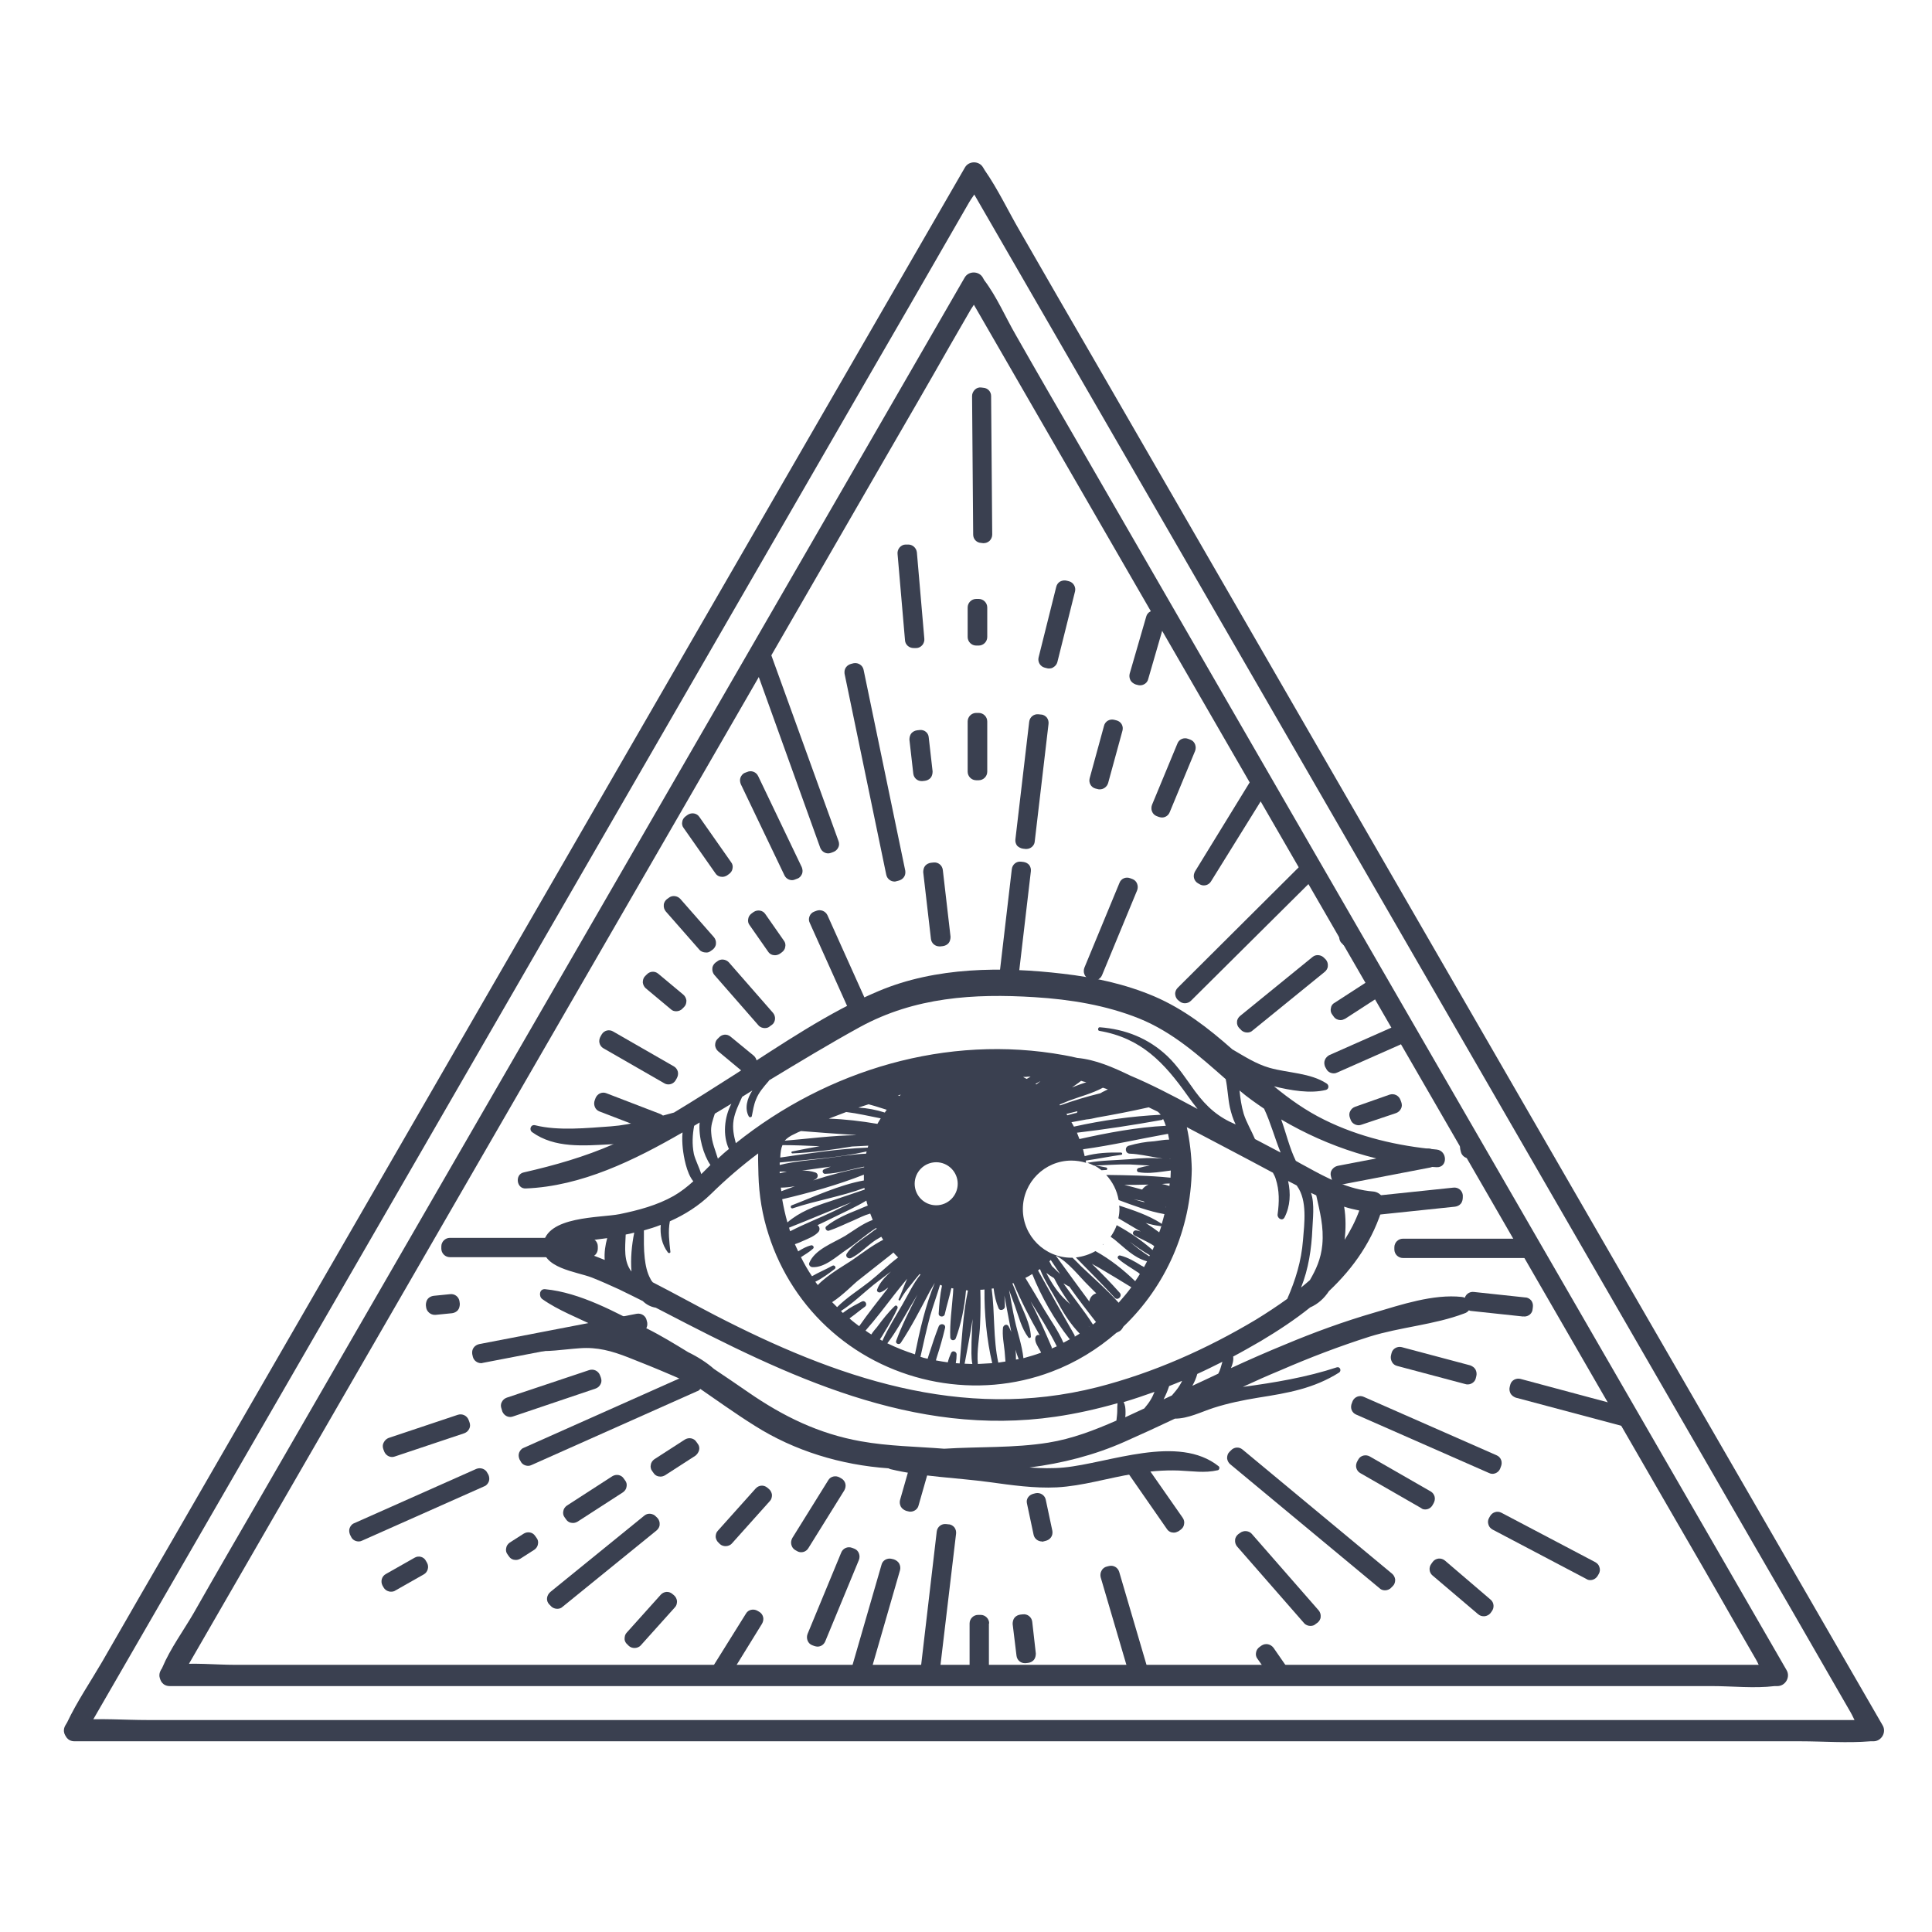 <?xml version="1.0" encoding="utf-8"?>
<!-- Generator: Adobe Illustrator 22.1.0, SVG Export Plug-In . SVG Version: 6.00 Build 0)  -->
<svg version="1.1" id="Layer_1" xmlns="http://www.w3.org/2000/svg" xmlns:xlink="http://www.w3.org/1999/xlink" x="0px" y="0px"
	 viewBox="0 0 700 700" style="enable-background:new 0 0 700 700;" xml:space="preserve">
<style type="text/css">
	.st0{fill:#3A4050;}
</style>
<g>
	<g>
		<path class="st0" d="M30.3,629c10.8-18.7,21.6-37.4,32.4-56.1c25.9-44.9,51.9-89.8,77.8-134.7c31.4-54.3,62.7-108.7,94.1-163
			c27.1-47,54.3-94,81.4-141c9-15.5,18-31.1,26.9-46.6c2.8-4.8,5.5-9.6,8.3-14.4c1.3-2.2,3.8-5.1,4.4-7.6c0.1-0.3,0.4-0.7,0.6-1
			c-2.2,0-4.4,0-6.6,0c10.8,18.7,21.6,37.4,32.4,56.1c25.9,44.9,51.9,89.8,77.8,134.7c31.4,54.3,62.7,108.7,94.1,163
			c27.1,47,54.3,94,81.4,141c9,15.5,18,31.1,26.9,46.6c2.8,4.8,5.5,9.6,8.3,14.4c1.3,2.2,2.5,5.8,4.4,7.6c0.2,0.2,0.4,0.7,0.6,1
			c1.1-1.9,2.2-3.8,3.3-5.8c-21.6,0-43.2,0-64.8,0c-51.9,0-103.7,0-155.6,0c-62.7,0-125.5,0-188.2,0c-54.3,0-108.5,0-162.8,0
			c-18,0-35.9,0-53.9,0c-8.3,0-17-0.7-25.4,0c-0.4,0-0.8,0-1.1,0c-4.9,0-4.9,7.7,0,7.7c21.6,0,43.2,0,64.8,0c51.9,0,103.7,0,155.6,0
			c62.7,0,125.5,0,188.2,0c54.3,0,108.5,0,162.8,0c18,0,35.9,0,53.9,0c8.3,0,17,0.7,25.4,0c0.4,0,0.8,0,1.1,0c2.9,0,4.8-3.3,3.3-5.8
			c-10.8-18.7-21.6-37.4-32.4-56.1c-25.9-44.9-51.9-89.8-77.8-134.7c-31.4-54.3-62.7-108.7-94.1-163c-27.1-47-54.3-94-81.4-141
			c-9-15.5-18-31.1-26.9-46.6c-4.2-7.2-7.9-15.1-12.7-22c-0.2-0.3-0.4-0.7-0.6-1c-1.4-2.5-5.2-2.5-6.6,0
			c-10.8,18.7-21.6,37.4-32.4,56.1c-25.9,44.9-51.9,89.8-77.8,134.7c-31.4,54.3-62.7,108.7-94.1,163c-27.1,47-54.3,94-81.4,141
			c-9,15.5-18,31.1-26.9,46.6c-4.2,7.2-9.1,14.4-12.7,22c-0.2,0.3-0.4,0.7-0.6,1C21.2,629.4,27.9,633.3,30.3,629z"/>
		<path class="st0" d="M64.9,609c9.6-16.6,19.2-33.3,28.8-49.9c23.2-40.2,46.4-80.4,69.7-120.7c28-48.5,56-96.9,84-145.4
			c24.3-42.1,48.6-84.2,72.9-126.3c8-13.8,16-27.6,23.9-41.5c2.5-4.3,5-8.7,7.5-13c1.1-1.9,3.4-4.6,3.9-6.7c0.1-0.3,0.4-0.6,0.5-0.9
			c-2.2,0-4.4,0-6.6,0c9.6,16.6,19.2,33.3,28.8,49.9c23.2,40.2,46.4,80.4,69.7,120.7c28,48.5,56,96.9,84,145.4
			c24.3,42.1,48.6,84.2,72.9,126.3c8,13.8,16,27.6,23.9,41.5c2.5,4.3,5,8.7,7.5,13c1.1,1.9,2.2,5.2,3.9,6.7c0.2,0.2,0.4,0.6,0.5,0.9
			c1.1-1.9,2.2-3.8,3.3-5.8c-19.2,0-38.4,0-57.7,0c-46.4,0-92.9,0-139.3,0c-56,0-111.9,0-167.9,0c-48.6,0-97.3,0-145.9,0
			c-16,0-31.9,0-47.9,0c-7.4,0-15.5-0.9-22.8,0c-0.3,0-0.7,0-1,0c-4.9,0-4.9,7.7,0,7.7c19.2,0,38.4,0,57.7,0c46.4,0,92.9,0,139.3,0
			c56,0,111.9,0,167.9,0c48.6,0,97.3,0,145.9,0c16,0,31.9,0,47.9,0c7.4,0,15.5,0.9,22.8,0c0.3,0,0.7,0,1,0c2.9,0,4.8-3.3,3.3-5.8
			c-9.6-16.6-19.2-33.3-28.8-49.9c-23.2-40.2-46.4-80.4-69.7-120.7c-28-48.5-56-96.9-84-145.4c-24.3-42.1-48.6-84.2-72.9-126.3
			c-8-13.8-16-27.6-23.9-41.5c-3.7-6.4-6.9-13.9-11.4-19.8c-0.2-0.3-0.3-0.6-0.5-0.9c-1.4-2.5-5.2-2.5-6.6,0
			c-9.6,16.6-19.2,33.3-28.8,49.9c-23.2,40.2-46.4,80.4-69.7,120.7c-28,48.5-56,96.9-84,145.4c-24.3,42.1-48.6,84.2-72.9,126.3
			c-8,13.8-16,27.6-23.9,41.5c-3.7,6.4-8.5,12.9-11.4,19.8c-0.1,0.3-0.3,0.6-0.5,0.9C55.8,609.4,62.5,613.3,64.9,609z"/>
		<g>
			<path class="st0" d="M218,374.8l-0.4,0.7c-0.4,0.7-0.6,1.6-0.4,2.4c0.2,0.8,0.7,1.5,1.4,1.9l22.1,12.7c0.5,0.3,1,0.4,1.5,0.4
				c1,0,2-0.5,2.6-1.5l0.4-0.7c0.4-0.7,0.6-1.6,0.4-2.4c-0.2-0.8-0.7-1.5-1.4-1.9l-22.1-12.7C220.7,372.9,218.9,373.3,218,374.8z"/>
			<path class="st0" d="M139,522.7c-0.4,0.7-0.4,1.6-0.1,2.4l0.3,0.8c0.5,1.2,1.6,2,2.9,2c0.3,0,0.7-0.1,1-0.2l25.1-8.4
				c0.8-0.3,1.4-0.8,1.8-1.6c0.4-0.7,0.4-1.6,0.1-2.4l-0.3-0.8c-0.6-1.6-2.3-2.4-3.9-1.9l-25.1,8.4C140,521.3,139.4,521.9,139,522.7
				z"/>
			<path class="st0" d="M216.6,452.4v-0.8c0-1.7-1.4-3.1-3.1-3.1H163c-1.7,0-3.1,1.4-3.1,3.1v0.8c0,1.7,1.4,3.1,3.1,3.1h50.6
				C215.3,455.5,216.6,454.1,216.6,452.4z"/>
			<path class="st0" d="M157.5,476.4c0.1,0,0.2,0,0.3,0l6-0.6c0.8-0.1,1.6-0.5,2.1-1.1c0.5-0.6,0.7-1.5,0.7-2.3l-0.1-0.8
				c-0.2-1.7-1.7-2.9-3.4-2.7l-6,0.6c-0.8,0.1-1.6,0.5-2.1,1.1c-0.5,0.6-0.7,1.5-0.7,2.3l0.1,0.8C154.6,475.2,156,476.4,157.5,476.4
				z"/>
			<path class="st0" d="M215.8,397.8l-0.3,0.8c-0.3,0.8-0.3,1.6,0,2.4c0.3,0.8,0.9,1.4,1.7,1.7l19.5,7.5c0.4,0.1,0.7,0.2,1.1,0.2
				c1.2,0,2.3-0.7,2.8-1.9l0.3-0.8c0.3-0.8,0.3-1.6,0-2.4c-0.3-0.8-0.9-1.4-1.7-1.7l-19.5-7.5C218.2,395.5,216.5,396.2,215.8,397.8z
				"/>
			<path class="st0" d="M182,511.4c0.5,1.2,1.6,2,2.9,2c0.3,0,0.7-0.1,1-0.2l29.9-10.1c0.8-0.3,1.4-0.8,1.8-1.6
				c0.4-0.7,0.4-1.6,0.1-2.4l-0.3-0.8c-0.6-1.6-2.3-2.4-3.9-1.9l-29.9,10c-0.8,0.3-1.4,0.8-1.8,1.6c-0.4,0.7-0.4,1.6-0.1,2.4
				L182,511.4z"/>
			<path class="st0" d="M245,366.4c0.8,0,1.7-0.3,2.3-1l0.6-0.6c0.6-0.6,0.8-1.4,0.8-2.3c-0.1-0.8-0.5-1.6-1.1-2.1l-9.1-7.6
				c-1.3-1.1-3.1-0.9-4.2,0.3l-0.6,0.6c-0.6,0.6-0.8,1.4-0.8,2.3c0.1,0.8,0.5,1.6,1.1,2.1l9.1,7.6
				C243.6,366.2,244.3,366.4,245,366.4z"/>
			<path class="st0" d="M357.7,220.1c0-1.7-1.4-3.1-3.1-3.1h-0.9c-1.7,0-3.1,1.4-3.1,3.1v10.7c0,1.7,1.4,3.1,3.1,3.1h0.9
				c1.7,0,3.1-1.4,3.1-3.1V220.1z"/>
			<path class="st0" d="M253.3,525.4c0.2-0.8,0-1.7-0.5-2.3l-0.5-0.7c-0.9-1.4-2.8-1.7-4.2-0.8l-11,7.1c-0.7,0.5-1.2,1.2-1.3,2
				c-0.2,0.8,0,1.7,0.5,2.3l0.5,0.7c0.6,0.9,1.5,1.3,2.5,1.3c0.6,0,1.2-0.2,1.7-0.5l11-7.1C252.6,526.9,253.1,526.2,253.3,525.4z"/>
			<path class="st0" d="M254.1,502.5c0.3-0.8,0.2-1.6-0.1-2.4l-0.4-0.7c-0.7-1.5-2.5-2.1-4-1.5l-59.9,26.7c-0.8,0.3-1.3,1-1.6,1.7
				c-0.3,0.8-0.2,1.6,0.1,2.4l0.4,0.7c0.5,1.1,1.6,1.7,2.8,1.7c0.4,0,0.8-0.1,1.2-0.3l59.9-26.7
				C253.3,503.9,253.8,503.3,254.1,502.5z"/>
			<path class="st0" d="M268.5,387.8c0.6,0.5,1.3,0.7,2,0.7c0.8,0,1.7-0.3,2.3-1l0.6-0.6c0.6-0.6,0.8-1.4,0.8-2.3
				c-0.1-0.8-0.5-1.6-1.1-2.1l-8.4-6.9c-1.3-1.1-3.1-0.9-4.2,0.3l-0.6,0.6c-0.6,0.6-0.8,1.4-0.8,2.3c0.1,0.8,0.5,1.6,1.1,2.1
				L268.5,387.8z"/>
			<path class="st0" d="M260.9,559.5c0.6,0.5,1.3,0.7,2,0.7c0.8,0,1.7-0.3,2.3-1l13.7-15.3c0.6-0.6,0.8-1.4,0.8-2.3
				c-0.1-0.8-0.5-1.6-1.1-2.1l-0.6-0.5c-1.3-1.1-3.1-0.9-4.2,0.3l-13.7,15.3c-0.6,0.6-0.8,1.4-0.8,2.3c0.1,0.8,0.5,1.6,1.1,2.1
				L260.9,559.5z"/>
			<path class="st0" d="M354.6,258.3h-0.9c-1.7,0-3.1,1.4-3.1,3.1v18.2c0,1.7,1.4,3.1,3.1,3.1h0.9c1.7,0,3.1-1.4,3.1-3.1v-18.2
				C357.7,259.7,356.3,258.3,354.6,258.3z"/>
			<path class="st0" d="M280.8,369.3c0.1-0.8-0.2-1.7-0.7-2.3l-16-18.3c-1.1-1.2-3-1.4-4.2-0.4l-0.7,0.5c-0.6,0.5-1.1,1.3-1.1,2.1
				c-0.1,0.8,0.2,1.7,0.7,2.3l16,18.3c0.6,0.7,1.5,1,2.3,1c0.7,0,1.4-0.2,1.9-0.7l0.7-0.5C280.3,370.9,280.7,370.1,280.8,369.3z"/>
			<path class="st0" d="M184.4,563.9c0.6,0.9,1.5,1.3,2.5,1.3c0.6,0,1.2-0.2,1.7-0.5l5-3.2c0.7-0.5,1.2-1.2,1.3-2
				c0.2-0.8,0-1.7-0.5-2.3l-0.5-0.7c-0.9-1.4-2.8-1.7-4.2-0.8l-5,3.2c-0.7,0.5-1.2,1.2-1.3,2c-0.2,0.8,0,1.7,0.5,2.3L184.4,563.9z"
				/>
			<path class="st0" d="M227.9,596.4c0.6,0.5,1.3,0.7,2,0.7c0.8,0,1.7-0.3,2.3-1l12.3-13.7c0.6-0.6,0.8-1.4,0.8-2.3
				c-0.1-0.8-0.5-1.6-1.1-2.1l-0.6-0.5c-1.3-1.1-3.1-0.9-4.2,0.3l-12.3,13.7c-0.6,0.6-0.8,1.4-0.8,2.3s0.5,1.6,1.1,2.1L227.9,596.4z
				"/>
			<path class="st0" d="M207.6,551.8c0.6,0,1.2-0.2,1.7-0.5l16.4-10.6c0.7-0.5,1.2-1.2,1.3-2c0.2-0.8,0-1.7-0.5-2.3l-0.5-0.7
				c-0.9-1.4-2.8-1.7-4.2-0.8l-16.4,10.6c-0.7,0.5-1.2,1.2-1.3,2c-0.2,0.8,0,1.7,0.5,2.3l0.5,0.7
				C205.7,551.4,206.6,551.8,207.6,551.8z"/>
			<path class="st0" d="M171.3,491.5c0.3,1.4,1.6,2.4,3,2.4c0.2,0,0.4,0,0.6-0.1l57.1-11c0.8-0.2,1.5-0.6,2-1.3
				c0.5-0.7,0.6-1.5,0.5-2.3l-0.2-0.8c-0.3-1.6-1.9-2.7-3.6-2.4l-57.1,11c-0.8,0.2-1.5,0.6-2,1.3c-0.5,0.7-0.6,1.5-0.5,2.3
				L171.3,491.5z"/>
			<path class="st0" d="M340.4,342.9c0.1,0,0.2,0,0.3,0l0.9-0.1c0.8-0.1,1.6-0.5,2.1-1.1c0.5-0.6,0.7-1.5,0.7-2.3l-2.8-24.2
				c-0.2-1.7-1.7-2.9-3.4-2.7l-0.9,0.1c-0.8,0.1-1.6,0.5-2.1,1.1c-0.5,0.6-0.7,1.5-0.7,2.3l2.8,24.2
				C337.5,341.8,338.8,342.9,340.4,342.9z"/>
			<path class="st0" d="M127.2,556.8c0.5,1.1,1.6,1.7,2.8,1.7c0.4,0,0.8-0.1,1.2-0.3l44.3-19.7c0.8-0.3,1.3-1,1.6-1.7
				c0.3-0.8,0.2-1.6-0.1-2.4l-0.4-0.7c-0.7-1.5-2.5-2.1-4-1.5l-44.3,19.7c-0.8,0.3-1.3,1-1.6,1.7c-0.3,0.8-0.2,1.6,0.1,2.4
				L127.2,556.8z"/>
			<path class="st0" d="M328.3,547.4l0.8,0.2c0.3,0.1,0.5,0.1,0.8,0.1c1.3,0,2.6-0.9,2.9-2.2l3.4-11.9c0.2-0.8,0.1-1.6-0.3-2.4
				c-0.4-0.7-1.1-1.2-1.9-1.5l-0.8-0.2c-1.6-0.4-3.3,0.5-3.7,2.1l-3.4,11.9c-0.2,0.8-0.1,1.6,0.3,2.4
				C326.8,546.6,327.5,547.1,328.3,547.4z"/>
			<path class="st0" d="M150.2,564.4l-10.4,5.9c-1.5,0.8-2,2.7-1.2,4.2l0.4,0.7c0.4,0.7,1.1,1.2,1.9,1.4c0.3,0.1,0.5,0.1,0.8,0.1
				c0.5,0,1.1-0.1,1.5-0.4l10.4-5.9c0.7-0.4,1.2-1.1,1.4-1.9c0.2-0.8,0.1-1.6-0.3-2.3l-0.4-0.7C153.6,564.1,151.7,563.5,150.2,564.4
				z"/>
			<path class="st0" d="M415.9,604.9l-10.4-35.4c-0.5-1.6-2.1-2.5-3.7-2.1l-0.8,0.2c-0.8,0.2-1.5,0.7-1.9,1.5
				c-0.4,0.7-0.5,1.6-0.3,2.4l10.4,35.4c0,0.1,0.1,0.1,0.1,0.2h6.4C416.1,606.4,416.1,605.6,415.9,604.9z"/>
			<path class="st0" d="M326.1,568.9c0.2-0.8,0.1-1.6-0.3-2.4c-0.4-0.7-1.1-1.2-1.9-1.5l-0.8-0.2c-1.6-0.4-3.3,0.5-3.7,2.1
				l-11.6,40.1h7.3L326.1,568.9z"/>
			<path class="st0" d="M333.2,264.5l-0.9,0.1c-0.8,0.1-1.6,0.5-2.1,1.1c-0.5,0.6-0.7,1.5-0.7,2.3l1.4,12.3c0.2,1.6,1.5,2.7,3,2.7
				c0.1,0,0.2,0,0.3,0l0.9-0.1c0.8-0.1,1.6-0.5,2.1-1.1c0.5-0.6,0.7-1.5,0.7-2.3l-1.4-12.3C336.4,265.5,334.9,264.3,333.2,264.5z"/>
			<path class="st0" d="M432.7,606.8l-0.7,0.3h3.8C434.9,606.5,433.7,606.3,432.7,606.8z"/>
			<path class="st0" d="M346.4,555.7c0.1-0.8-0.1-1.6-0.6-2.3c-0.5-0.6-1.3-1.1-2.1-1.1l-0.9-0.1c-1.7-0.2-3.2,1-3.4,2.7l-6.1,52.2
				h7L346.4,555.7z"/>
			<path class="st0" d="M282.5,345.6l0.7-0.5c0.7-0.5,1.2-1.2,1.3-2c0.2-0.8,0-1.7-0.5-2.3l-6.7-9.6c-0.9-1.4-2.8-1.7-4.2-0.8
				l-0.7,0.5c-0.7,0.5-1.2,1.2-1.3,2c-0.2,0.8,0,1.7,0.5,2.3l6.7,9.6c0.6,0.9,1.5,1.3,2.5,1.3C281.4,346.1,282,345.9,282.5,345.6z"
				/>
			<path class="st0" d="M288.1,561.6l0.7,0.4c0.5,0.3,1,0.4,1.5,0.4c1,0,2-0.5,2.6-1.5l13-20.9c0.4-0.7,0.6-1.6,0.4-2.4
				c-0.2-0.8-0.7-1.5-1.4-1.9l-0.7-0.4c-1.4-0.8-3.3-0.4-4.1,1l-13,20.9c-0.4,0.7-0.6,1.6-0.4,2.4
				C286.9,560.5,287.4,561.2,288.1,561.6z"/>
			<path class="st0" d="M287,318.9c0.4,0,0.8-0.1,1.2-0.3l0.8-0.3c0.8-0.3,1.3-1,1.6-1.7c0.3-0.8,0.2-1.6-0.1-2.4l-15.8-33
				c-0.7-1.5-2.5-2.2-4-1.5l-0.8,0.3c-0.8,0.3-1.3,1-1.6,1.7c-0.3,0.8-0.2,1.6,0.1,2.4l15.8,33C284.7,318.2,285.8,318.9,287,318.9z"
				/>
			<path class="st0" d="M257.6,344.5l0.7-0.5c0.6-0.5,1.1-1.3,1.1-2.1c0.1-0.8-0.2-1.7-0.7-2.3l-12.2-13.9c-1.1-1.2-3-1.4-4.2-0.4
				l-0.7,0.5c-0.6,0.5-1.1,1.3-1.1,2.1c-0.1,0.8,0.2,1.7,0.7,2.3l12.2,13.9c0.6,0.7,1.5,1,2.3,1C256.3,345.2,257,345,257.6,344.5z"
				/>
			<path class="st0" d="M261.7,317.7c0.6,0,1.2-0.2,1.7-0.5l0.7-0.5c0.7-0.5,1.2-1.2,1.3-2c0.2-0.8,0-1.7-0.5-2.3L253.4,296
				c-0.9-1.4-2.8-1.7-4.2-0.8l-0.7,0.5c-0.7,0.5-1.2,1.2-1.3,2c-0.2,0.8,0,1.7,0.5,2.3l11.5,16.4
				C259.8,317.3,260.7,317.7,261.7,317.7z"/>
			<path class="st0" d="M313,370.7l0.8-0.3c0.8-0.3,1.4-0.9,1.7-1.7c0.3-0.8,0.3-1.6-0.1-2.4l-15.6-34.7c-0.7-1.5-2.5-2.2-4-1.6
				l-0.8,0.3c-0.8,0.3-1.4,0.9-1.7,1.7c-0.3,0.8-0.3,1.6,0.1,2.4l15.6,34.7c0.5,1.1,1.6,1.8,2.8,1.8
				C312.2,371,312.6,370.9,313,370.7z"/>
			<path class="st0" d="M324.1,319.4c0.2,0,0.4,0,0.6-0.1l0.8-0.2c0.8-0.2,1.5-0.6,2-1.3c0.5-0.7,0.6-1.5,0.5-2.3l-15.1-72.8
				c-0.3-1.6-1.9-2.7-3.6-2.4l-0.8,0.2c-0.8,0.2-1.5,0.6-2,1.3c-0.5,0.7-0.6,1.5-0.5,2.3l15.1,72.8
				C321.4,318.4,322.7,319.4,324.1,319.4z"/>
			<path class="st0" d="M328.9,197.3l-0.8,0c-0.8,0-1.6,0.4-2.2,1.1c-0.5,0.6-0.8,1.5-0.7,2.3l2.7,31.3c0.1,1.6,1.5,2.8,3.1,2.8
				c0.1,0,0.1,0,0.2,0l0.8,0c0.8,0,1.6-0.4,2.2-1.1c0.5-0.6,0.8-1.5,0.7-2.3l-2.7-31.3C332,198.5,330.6,197.2,328.9,197.3z"/>
			<path class="st0" d="M294.3,596.1l0.8,0.3c0.4,0.1,0.7,0.2,1.1,0.2c1.2,0,2.3-0.7,2.8-1.9l12.2-29.5c0.3-0.8,0.3-1.6,0-2.4
				c-0.3-0.8-0.9-1.4-1.7-1.7l-0.8-0.3c-1.6-0.6-3.3,0.2-3.9,1.7l-12.2,29.5c-0.3,0.8-0.3,1.6,0,2.4
				C292.9,595.2,293.5,595.8,294.3,596.1z"/>
			<path class="st0" d="M198.2,579c-0.1,0.8,0.2,1.7,0.8,2.3l0.6,0.6c0.6,0.7,1.5,1,2.3,1c0.7,0,1.4-0.2,1.9-0.7l34.1-27.7
				c0.6-0.5,1.1-1.3,1.1-2.1c0.1-0.8-0.2-1.7-0.7-2.3l-0.6-0.6c-1.1-1.2-3-1.4-4.2-0.4l-34.1,27.7
				C198.7,577.4,198.3,578.2,198.2,579z"/>
			<path class="st0" d="M482.6,423.8c-0.5,0.7-0.6,1.5-0.4,2.3l0.2,0.8c0.3,1.4,1.6,2.4,3,2.4c0.2,0,0.4,0,0.6-0.1l32.3-6.2
				c0.8-0.2,1.5-0.6,2-1.3c0.5-0.7,0.6-1.5,0.5-2.3l-0.2-0.8c-0.3-1.6-1.9-2.7-3.6-2.4l-32.3,6.2
				C483.8,422.6,483.1,423.1,482.6,423.8z"/>
			<path class="st0" d="M552.3,477c1.5,0,2.9-1.1,3-2.7l0.1-0.8c0.1-0.8-0.1-1.6-0.6-2.3c-0.5-0.6-1.3-1.1-2.1-1.1l-18.7-2
				c-1.7-0.2-3.2,1-3.4,2.7l-0.1,0.8c-0.1,0.8,0.1,1.6,0.6,2.3c0.5,0.6,1.3,1.1,2.1,1.1l18.7,2C552.1,476.9,552.2,477,552.3,477z"/>
			<path class="st0" d="M491.3,512.5l48.2,21.2c0.4,0.2,0.8,0.3,1.2,0.3c1.2,0,2.3-0.7,2.8-1.8l0.3-0.8c0.3-0.7,0.4-1.6,0.1-2.4
				c-0.3-0.8-0.9-1.4-1.6-1.7l-48.2-21.2c-1.5-0.7-3.3,0-4,1.5l-0.3,0.8c-0.3,0.7-0.4,1.6-0.1,2.4
				C490,511.6,490.6,512.2,491.3,512.5z"/>
			<path class="st0" d="M492.3,407.7c0.3,0,0.7-0.1,1-0.2l12.5-4.2c0.8-0.3,1.4-0.8,1.8-1.6c0.4-0.7,0.4-1.6,0.1-2.4l-0.3-0.8
				c-0.6-1.6-2.3-2.4-3.9-1.9L491,401c-0.8,0.3-1.4,0.8-1.8,1.6c-0.4,0.7-0.4,1.6-0.1,2.4l0.3,0.8
				C489.8,406.9,491,407.7,492.3,407.7z"/>
			<path class="st0" d="M506.2,494.9l24.8,6.6c0.3,0.1,0.5,0.1,0.8,0.1c1.3,0,2.6-0.9,2.9-2.2l0.2-0.8c0.2-0.8,0.1-1.6-0.3-2.4
				c-0.4-0.7-1.1-1.2-1.9-1.5l-24.8-6.6c-1.6-0.4-3.3,0.5-3.7,2.1l-0.2,0.8c-0.2,0.8-0.1,1.6,0.3,2.4
				C504.7,494.2,505.4,494.7,506.2,494.9z"/>
			<path class="st0" d="M449.3,368.1c-0.6,0.5-1.1,1.3-1.1,2.1c-0.1,0.8,0.2,1.7,0.8,2.3l0.6,0.6c0.6,0.7,1.5,1,2.3,1
				c0.7,0,1.4-0.2,1.9-0.7l26.2-21.3c0.6-0.5,1.1-1.3,1.1-2.1c0.1-0.8-0.2-1.7-0.7-2.3l-0.6-0.6c-1.1-1.2-3-1.4-4.2-0.4L449.3,368.1
				z"/>
			<path class="st0" d="M480,384.1c-0.3,0.8-0.2,1.6,0.1,2.4l0.4,0.7c0.5,1.1,1.6,1.7,2.8,1.7c0.4,0,0.8-0.1,1.2-0.3l22.6-10
				c0.8-0.3,1.3-1,1.6-1.7c0.3-0.8,0.2-1.6-0.1-2.4l-0.4-0.7c-0.7-1.5-2.5-2.2-4-1.5l-22.6,10C480.9,382.7,480.3,383.3,480,384.1z"
				/>
			<path class="st0" d="M521.6,395.5c0.3,0.7,0.7,1.2,1.3,1.6l-1.8-3c0,0.2,0.1,0.5,0.2,0.7L521.6,395.5z"/>
			<path class="st0" d="M530,433c-0.2-1.7-1.7-2.9-3.4-2.7l-31.5,3.3c-0.8,0.1-1.6,0.5-2.1,1.1c-0.5,0.6-0.7,1.5-0.7,2.3l0.1,0.8
				c0.2,1.6,1.5,2.7,3,2.7c0.1,0,0.2,0,0.3,0l31.5-3.3c0.8-0.1,1.6-0.5,2.1-1.1c0.5-0.6,0.7-1.5,0.7-2.3L530,433z"/>
			<path class="st0" d="M297.2,307.2c0.5,1.2,1.6,2,2.9,2c0.3,0,0.7-0.1,1-0.2l0.8-0.3c0.8-0.3,1.4-0.8,1.8-1.6
				c0.4-0.7,0.4-1.6,0.1-2.4l-25.1-69.4c-0.3-0.8-0.8-1.4-1.5-1.7l-4,6.9L297.2,307.2z"/>
			<path class="st0" d="M516.4,546.9c1,0,2-0.5,2.6-1.5l0.4-0.7c0.4-0.7,0.6-1.6,0.4-2.4c-0.2-0.8-0.7-1.5-1.4-1.9l-22.1-12.7
				c-1.4-0.8-3.3-0.4-4.1,1l-0.4,0.7c-0.4,0.7-0.6,1.6-0.4,2.4c0.2,0.8,0.7,1.5,1.4,1.9l22.1,12.7
				C515.3,546.8,515.9,546.9,516.4,546.9z"/>
			<path class="st0" d="M358.4,588.2c0-1.7-1.4-3.1-3.1-3.1h-0.9c-1.7,0-3.1,1.4-3.1,3.1v18.9h7V588.2z"/>
			<path class="st0" d="M276.5,585.9c-0.2-0.8-0.7-1.5-1.4-1.9l-0.7-0.4c-1.4-0.8-3.3-0.4-4.1,1L257,605.9c-0.2,0.4-0.4,0.8-0.4,1.2
				h7.9l11.6-18.8C276.5,587.6,276.7,586.7,276.5,585.9z"/>
			<path class="st0" d="M457.1,596.2l-0.7,0.5c-0.7,0.5-1.2,1.2-1.3,2c-0.2,0.8,0,1.7,0.5,2.3l4.3,6.1h8.5l-7-10.1
				C460.3,595.6,458.5,595.3,457.1,596.2z"/>
			<path class="st0" d="M501.8,576.2c0.8,0,1.7-0.3,2.3-1l0.6-0.6c0.6-0.6,0.8-1.4,0.8-2.3c-0.1-0.8-0.5-1.6-1.1-2.1l-54.2-45
				c-1.3-1.1-3.1-0.9-4.2,0.3l-0.6,0.6c-0.6,0.6-0.8,1.4-0.8,2.3c0.1,0.8,0.5,1.6,1.1,2.1l54.2,45
				C500.4,576,501.1,576.2,501.8,576.2z"/>
			<path class="st0" d="M449.3,555.4l-0.7,0.5c-0.6,0.5-1.1,1.3-1.1,2.1c-0.1,0.8,0.2,1.7,0.7,2.3l24.3,27.8c0.6,0.7,1.5,1,2.3,1
				c0.7,0,1.4-0.2,1.9-0.7l0.7-0.5c0.6-0.5,1.1-1.3,1.1-2.1c0.1-0.8-0.2-1.7-0.7-2.3l-24.3-27.8
				C452.5,554.6,450.6,554.4,449.3,555.4z"/>
			<path class="st0" d="M433,315.7c-0.4,0.7-0.6,1.6-0.4,2.4c0.2,0.8,0.7,1.5,1.4,1.9l0.7,0.4c0.5,0.3,1,0.4,1.5,0.4
				c1,0,2-0.5,2.6-1.5l20.3-32.7l-4-6.9L433,315.7z"/>
			<path class="st0" d="M505.2,451.9v0.8c0,1.7,1.4,3.1,3.1,3.1h48.5l-4-7h-44.5C506.6,448.8,505.2,450.2,505.2,451.9z"/>
			<path class="st0" d="M370.7,307.5l0.9,0.1c0.1,0,0.2,0,0.3,0c1.5,0,2.9-1.2,3-2.7l5-42.6c0.1-0.8-0.1-1.6-0.6-2.3
				c-0.5-0.6-1.3-1.1-2.1-1.1l-0.9-0.1c-1.7-0.2-3.2,1-3.4,2.7l-5,42.6c-0.1,0.8,0.1,1.6,0.6,2.3C369.1,307,369.9,307.4,370.7,307.5
				z"/>
			<path class="st0" d="M535.6,584.9c0.6,0.5,1.3,0.7,2,0.7c0.1,0,0.2,0,0.3,0c0.8-0.1,1.6-0.5,2.1-1.1l0.5-0.7
				c1-1.3,0.8-3.2-0.4-4.2l-16.6-14.2c-0.6-0.5-1.5-0.8-2.3-0.7c-0.8,0.1-1.6,0.5-2.1,1.2l-0.5,0.7c-1,1.3-0.8,3.2,0.4,4.2
				L535.6,584.9z"/>
			<path class="st0" d="M352.6,193.7c0,1.6,1.2,2.9,2.8,3l0.8,0.1c0.1,0,0.2,0,0.2,0c0.8,0,1.5-0.3,2.1-0.8c0.6-0.6,1-1.4,1-2.3
				l-0.4-50.2c0-1.6-1.2-2.9-2.8-3l-0.8-0.1c-0.9-0.1-1.7,0.2-2.3,0.8c-0.6,0.6-1,1.4-1,2.3L352.6,193.7z"/>
			<path class="st0" d="M422.8,554c0.6,0.9,1.5,1.3,2.5,1.3c0.6,0,1.1-0.2,1.7-0.5l0.7-0.5c0.7-0.5,1.2-1.2,1.3-2
				c0.2-0.8,0-1.7-0.5-2.4l-14.1-20.2c-0.9-1.4-2.8-1.7-4.2-0.8l-0.7,0.5c-0.7,0.5-1.2,1.2-1.3,2c-0.2,0.8,0,1.7,0.5,2.3L422.8,554z
				"/>
			<path class="st0" d="M417.4,294c0.3,0.8,0.9,1.4,1.7,1.7l0.8,0.3c0.4,0.1,0.7,0.2,1.1,0.2c1.2,0,2.3-0.7,2.8-1.9l9.2-22.2
				c0.3-0.8,0.3-1.6,0-2.4c-0.3-0.8-0.9-1.4-1.7-1.7l-0.8-0.3c-1.5-0.6-3.3,0.1-3.9,1.7l-9.2,22.2
				C417.1,292.4,417.1,293.3,417.4,294z"/>
			<path class="st0" d="M368.3,599.9c0.2,1.6,1.5,2.7,3,2.7c0.1,0,0.2,0,0.3,0l0.9-0.1c0.8-0.1,1.6-0.5,2.1-1.1s0.7-1.5,0.7-2.3
				l-1.3-11.5c-0.2-1.7-1.7-2.9-3.4-2.7l-0.9,0.1c-0.8,0.1-1.6,0.5-2.1,1.1c-0.5,0.6-0.7,1.5-0.7,2.3L368.3,599.9z"/>
			<path class="st0" d="M383.1,239.9l6.4-25.6c0.4-1.6-0.6-3.3-2.2-3.7l-0.8-0.2c-0.8-0.2-1.6-0.1-2.4,0.3c-0.7,0.4-1.2,1.1-1.4,1.9
				l-6.4,25.6c-0.4,1.6,0.6,3.3,2.2,3.7l0.8,0.2c0.3,0.1,0.5,0.1,0.8,0.1c0.5,0,1.1-0.1,1.5-0.4
				C382.3,241.4,382.9,240.7,383.1,239.9z"/>
			<path class="st0" d="M378,558.5l0.8-0.2c0.8-0.2,1.5-0.6,2-1.3c0.5-0.7,0.6-1.5,0.5-2.3l-2.4-11.3c-0.3-1.6-1.9-2.7-3.6-2.4
				l-0.8,0.2c-0.8,0.2-1.5,0.6-2,1.3c-0.5,0.7-0.6,1.5-0.4,2.3l2.4,11.3c0.3,1.4,1.6,2.4,3,2.4C377.6,558.6,377.8,558.6,378,558.5z"
				/>
			<path class="st0" d="M419.8,221.5l-0.8-0.2c-1.6-0.4-3.3,0.5-3.7,2.1l-6,20.7c-0.2,0.8-0.1,1.6,0.3,2.4c0.4,0.7,1.1,1.2,1.9,1.5
				l0.8,0.2c0.3,0.1,0.5,0.1,0.8,0.1c1.3,0,2.6-0.9,2.9-2.2l6-20.7c0.2-0.8,0.1-1.6-0.3-2.4C421.3,222.2,420.6,221.7,419.8,221.5z"
				/>
			<path class="st0" d="M366.6,314.9l-4.8,41c-0.1,0.8,0.1,1.6,0.6,2.3c0.5,0.6,1.3,1,2.1,1.1l0.9,0.1c0.1,0,0.2,0,0.3,0
				c1.5,0,2.9-1.2,3-2.7l4.8-41c0.1-0.8-0.1-1.6-0.6-2.3c-0.5-0.6-1.3-1-2.1-1.1l-0.9-0.1C368.3,312,366.8,313.2,366.6,314.9z"/>
			<path class="st0" d="M482.2,365.3c-0.2,0.8,0,1.7,0.5,2.3l0.5,0.7c0.6,0.9,1.6,1.3,2.5,1.3c0.6,0,1.1-0.2,1.7-0.5l14.2-9.2
				l-3.5-6l-14.5,9.4C482.8,363.7,482.3,364.4,482.2,365.3z"/>
			<path class="st0" d="M591.2,517.5c0.4,0,0.8-0.1,1.1-0.2l-4.5-7.8l-36.9-9.9c-1.6-0.4-3.3,0.5-3.7,2.1l-0.2,0.8
				c-0.2,0.8-0.1,1.6,0.3,2.4c0.4,0.7,1.1,1.2,1.9,1.5l41.3,11C590.7,517.5,591,517.5,591.2,517.5z"/>
			<path class="st0" d="M531.5,412.9c-0.8,0.2-1.5,0.6-2,1.3c-0.5,0.7-0.6,1.5-0.4,2.3l0.2,0.8c0.3,1.4,1.6,2.4,3,2.4
				c0.2,0,0.4,0,0.6-0.1l2.9-0.6l-3.7-6.4L531.5,412.9z"/>
			<path class="st0" d="M576.2,572.5c1.1,0,2.1-0.6,2.7-1.6l0.4-0.7c0.4-0.7,0.5-1.6,0.2-2.4c-0.2-0.8-0.8-1.4-1.5-1.8l-34-17.9
				c-1.5-0.8-3.3-0.2-4.1,1.2l-0.4,0.7c-0.4,0.7-0.5,1.6-0.2,2.4c0.2,0.8,0.8,1.4,1.5,1.8l34,17.9
				C575.2,572.4,575.7,572.5,576.2,572.5z"/>
			<path class="st0" d="M396.9,285.7l0.8,0.2c0.3,0.1,0.5,0.1,0.8,0.1c1.3,0,2.6-0.9,3-2.3l5.2-19c0.2-0.8,0.1-1.6-0.3-2.3
				c-0.4-0.7-1.1-1.2-1.9-1.4l-0.8-0.2c-1.6-0.4-3.3,0.5-3.7,2.2l-5.2,19c-0.2,0.8-0.1,1.6,0.3,2.3
				C395.4,284.9,396.1,285.5,396.9,285.7z"/>
			<path class="st0" d="M426.7,357.9c-0.6,0.6-1,1.5-0.9,2.4c0.1,0.9,0.5,1.7,1.2,2.2l0.5,0.4c0.5,0.4,1.2,0.6,1.8,0.6
				c0.8,0,1.6-0.3,2.2-0.9l45.4-45.1l-3.5-6.1L426.7,357.9z"/>
			<path class="st0" d="M392.9,353c0.3,0.8,0.9,1.4,1.7,1.7l0.8,0.3c0.4,0.1,0.7,0.2,1.1,0.2c1.2,0,2.3-0.7,2.8-1.9l12.7-30.7
				c0.3-0.8,0.3-1.6,0-2.4c-0.3-0.8-0.9-1.4-1.7-1.7l-0.8-0.3c-1.6-0.6-3.3,0.1-3.9,1.7l-12.7,30.7
				C392.6,351.4,392.6,352.3,392.9,353z"/>
			<path class="st0" d="M487.7,336.1l-1.4,1.1c-0.6,0.5-1.1,1.3-1.1,2.1s0.2,1.7,0.8,2.3l0.6,0.6c0.6,0.7,1.5,1,2.3,1
				c0.7,0,1.4-0.2,1.9-0.7l0.5-0.4L487.7,336.1z"/>
		</g>
		<g>
			<path class="st0" d="M400.8,423c-1.5-0.3-2.9-0.6-4.4-0.8c0.9,0.5,1.8,1.1,2.7,1.8c0.5,0,1-0.1,1.6-0.1
				C401.2,424,401.4,423.2,400.8,423z"/>
			<path class="st0" d="M399.5,451c0.2,0,0.4-0.2,0.4-0.3C399.7,450.8,399.6,450.9,399.5,451z"/>
			<path class="st0" d="M529.6,469.9c-10.3-1.1-21.9,2.8-31.7,5.7c-11,3.2-21.7,7.1-32.2,11.5c-6.6,2.7-13.2,5.6-19.7,8.6
				c0.6-1.4,1-2.9,0.8-4.2c3.4-1.8,6.7-3.7,10-5.6c6.2-3.7,12.3-7.7,17.9-12.2c2.8-1.2,5.1-3.3,6.8-5.9c9-8.5,16.1-18.6,19.7-31.2
				c0.7-2.6-1.3-4.7-3.7-4.9c-8.8-0.7-16.6-4.8-24.2-9c-1.3-0.7-2.6-1.4-3.8-2.1c-2.3-4.7-3.5-10-5.3-15
				c17.1,10.1,36.7,16.4,56.3,17.3c4.1,0.2,4-6,0-6.4c-14.1-1.3-28-4.5-40.7-10.8c-6.7-3.3-12.6-7.5-18.2-12.1
				c6.1,1.5,13.2,2.7,18.8,1.3c1.1-0.3,1.2-1.7,0.3-2.3c-5.9-3.9-14-3.8-20.7-5.7c-4.9-1.4-9.2-4.2-13.5-6.7
				c-8.7-7.7-17.6-14.6-28.3-19.2c-10.6-4.5-21.8-6.9-33.1-8.2c-22.1-2.6-46-2.5-66.8,6.3c-18.1,7.6-35.4,19.5-51.9,30.1
				c-7.4,4.7-14.7,9.4-22.2,13.9c-7.6,2-14.8,4.4-22.9,5c-8.6,0.6-19,1.7-27.4-0.4c-1.6-0.4-2.3,1.6-1.1,2.5
				c8.2,5.9,18.7,4.9,28.5,4.4c0.4,0,0.7,0,1.1-0.1c-10.5,4.6-21.3,7.7-32.7,10.3c-3.2,0.7-2.6,6,0.8,5.8
				c20.2-0.8,39.3-10.2,56.8-20.3c-0.2,2-0.1,4,0.1,5.9c0.3,2.7,1.3,8.8,3.8,11.8c-2.2,2-4.5,3.8-7.1,5.3c-6,3.4-12.8,5.2-19.6,6.6
				c-7,1.4-26.7,0.6-27.7,11.2c-0.8,8.4,12.1,9.6,17.7,11.8c3.3,1.3,6.6,2.8,9.9,4.3c0.2,0.1,0.4,0.2,0.6,0.3
				c2.7,1.3,5.3,2.6,7.9,3.9c1.2,1.2,2.8,2.1,4.7,2.4c1,0.5,2.1,1.1,3.1,1.6c44.4,23.1,90.2,45.4,141.7,37.9
				c7.6-1.1,15.1-2.8,22.5-4.9c-0.1,0.9-0.1,1.9-0.1,2.9c0,1.1-0.2,2.3-0.3,3.4c-8,3.5-16,6.6-24.7,8c-12.5,2-25.2,1.4-37.7,2.2
				c-10.1-0.8-20.2-0.9-30.2-2.7c-15.2-2.7-28.1-9-40.7-17.7c-4.2-2.9-8.3-5.7-12.5-8.5c-2.6-2.3-5.9-4.4-9.4-6.1
				c-4.9-3-9.8-6-15-8.6c-11.1-5.8-24.1-13-36.8-14.2c-2.1-0.2-2.4,2.6-1,3.6c5.8,4.1,12.8,6.7,19.2,9.9c0.2,0.1,0.4,0.2,0.5,0.3
				c-8.5-0.1-17.2,2-24.7,5.6c-1.5,0.7-0.6,2.7,0.8,2.8c5.9,0.7,11.8-0.4,17.7-0.8c6.4-0.5,11.7,1,17.6,3.3c5.1,2,10.3,4.1,15.4,6.3
				c3.2,1.3,6.2,2.9,9.4,4.2c7,4.8,13.9,9.8,21.1,14.3c14.4,9.1,31.2,14.2,48.4,15.4c0.2,0.1,0.5,0.2,0.7,0.3
				c11.6,2.8,24.1,3.1,35.9,4.7c8,1.1,16.3,2.3,24.4,1.9c9.4-0.5,18.5-3.4,27.8-4.9c5.4-0.9,10.9-1.4,16.4-1.2
				c4.8,0.2,9.3,1,14.1-0.1c0.6-0.1,0.8-1,0.4-1.4c-14.7-11.8-39.7-1.2-56.1,0.4c-4.2,0.4-8.4,0.3-12.5,0
				c11.9-1.5,23.6-4.5,34.4-9.3c6.1-2.7,12.2-5.5,18.3-8.4c0,0,0,0,0,0c4.8,0,9.4-2.4,14-3.9c5.3-1.7,10.7-2.8,16.2-3.7
				c10.8-1.7,20.1-3.3,29.3-9.1c0.9-0.6,0.4-2.2-0.8-1.9c-10.9,3.6-22.8,5.6-34.1,7.1c4.5-2.1,9-4.1,13.6-6
				c10.6-4.6,21.3-8.7,32.3-12.2c11.2-3.5,23.5-4.3,34.3-8.4C533.9,474.9,533.2,470.3,529.6,469.9z M492.5,438.6
				c-1.4,3.8-3.2,7.3-5.3,10.6c0.4-3.7,0.5-8-0.2-12C488.8,437.8,490.6,438.2,492.5,438.6z M219.1,456.5c-2.2-0.9-4.5-1.8-6.8-2.5
				c-0.5-0.2-5.3-1.3-5.4-1.7c-0.9-2.8,8.1-3.1,8.5-3.1c1.5-0.2,3.1-0.4,4.6-0.6C219.3,451.1,218.9,453.9,219.1,456.5z M228.8,460.7
				c-2.9-3.7-2.3-8.6-2.1-13.4c1-0.2,2.1-0.4,3.1-0.7C228.9,451,228.4,456.1,228.8,460.7z M475,432.2c0.6,0.3,1.3,0.6,1.9,0.9
				c1.3,6,2.8,11.3,2.2,17.9c-0.5,5.2-2.3,9-4.5,12.8c-1,0.9-2.1,1.8-3.2,2.7c2.7-6.7,3.8-14.1,4.1-21.3
				C475.6,442.2,476.4,436.1,475,432.2z M458,401.7c2.4,5.1,3.8,10.5,6,15.9c-3.1-1.6-6.2-3.3-9.3-4.9c-1.3-3.1-3.1-6-4.1-9.2
				c-0.8-2.7-1.2-5.5-1.5-8.4C451.9,397.5,454.9,399.6,458,401.7z M265.8,405.8c0.5-3,1.9-5.7,3.1-8.4c1.2-0.8,2.5-1.5,3.7-2.3
				c-1.9,2.9-2.9,6.5-1.3,9.4c0.2,0.4,1,0.4,1.1-0.1c0.4-2,0.7-4.1,1.5-6c1-2.6,2.8-4.6,4.6-6.7c0.1-0.1,0.1-0.2,0.2-0.3
				c10.9-6.6,21.8-13.2,32.9-19.3c19.8-10.8,41.2-12.2,63.3-10.8c12.9,0.8,25.8,2.9,37.8,7.7c12.3,5,21.6,13.4,31.4,22
				c0.7,3.3,0.8,6.9,1.5,10.2c0.5,2.1,1.1,4.2,2.1,6.2c-6.2-2.6-10.4-6.2-14.7-12c-3.2-4.4-6.1-9-10.1-12.8
				c-6.8-6.4-15.1-9.7-24.4-10.4c-0.7-0.1-0.9,1.2-0.2,1.3c15.2,2.6,23.5,11.5,32,23.5c1.1,1.5,2.3,3.2,3.6,4.8
				c-0.6-0.3-1.1-0.6-1.7-0.9c-7.6-4.1-15.1-8-22.7-11.2c-6.2-3-12.6-5.8-19.2-6.4c0,0,0,0,0,0c-1.6-0.4-3.2-0.7-4.8-1
				c-42.4-7.7-85.7,5.3-118.9,31.9C265.9,411.5,265.3,408.9,265.8,405.8z M421.1,429c-0.1,0-0.2,0-0.3,0c1-0.1,2-0.2,3-0.2
				c0,0.3-0.1,0.6-0.1,0.9C422.9,429.4,422,429.2,421.1,429z M422.5,437.4C422.5,437.4,422.5,437.4,422.5,437.4
				c-0.1,0-0.2,0-0.3-0.1C422.3,437.3,422.4,437.3,422.5,437.4z M400.8,425.7c2.3,2.5,3.9,5.6,4.5,9.1c5.4,2,10.9,4.1,16.6,5.1
				c-0.3,1.2-0.6,2.4-1,3.6c0-0.1-0.1-0.2-0.3-0.3c-4.5-2.9-9.9-4.7-15.1-6.4c0,0.3,0.1,0.7,0.1,1c0,1.2-0.1,2.4-0.4,3.6
				c2.7,1.6,5.4,3.2,8.1,4.8c-0.5-0.2-1-0.3-1.6-0.4c-1-0.2-1.8,1.2-0.7,1.8c2,1.1,4.1,2,6,3.1c0.4,0.2,0.8,0.5,1.2,0.8
				c-0.2,0.5-0.4,0.9-0.6,1.4c-4.1-3.6-8.4-6.5-13-9c-0.5,1.5-1.3,2.9-2.2,4.2c0.5,0.3,0.9,0.7,1.4,1c3.8,3.1,7,6.6,11.8,7.9
				c-0.4,0.7-0.7,1.4-1.1,2.1c-0.3-0.2-0.6-0.4-0.9-0.5c-2.4-1.5-4.9-3-7.7-3.7c-0.7-0.2-1.3,0.7-0.7,1.2c2,1.8,4.4,3.1,6.6,4.6
				c0.4,0.2,0.8,0.5,1.2,0.9c-0.6,0.9-1.1,1.8-1.7,2.6c-4.1-4-9.1-8-14.4-10.9c-2.1,1.2-4.5,2-7.1,2.3c4.7,4.8,9.5,9.6,14.1,14.6
				c1.1,1.2,2.9-0.6,1.8-1.8c-3.2-3.6-6.6-7.1-10.1-10.5c0.9,0.5,1.8,1,2.7,1.5c3.9,2.3,7.7,4.6,11.6,7c-1.4,1.9-3,3.8-4.6,5.6
				c-4.2-4.7-9.2-9-13.7-13.3c-0.9-0.9-1.9-2-3-3c-0.1,0-0.3,0-0.4,0c-9.7,0-17.6-7.9-17.6-17.6s7.9-17.6,17.6-17.6
				c1.8,0,3.6,0.3,5.3,0.8c0-0.3-0.1-0.5-0.1-0.8c4.3-0.6,8.6-1.5,12.9-2.1c0.5-0.1,0.3-0.8-0.1-0.8c-4.6-0.1-8.9,0.1-13.2,1.3
				c-0.2-0.8-0.4-1.7-0.6-2.5c10.3-1.4,20.7-3.8,30.8-5.6c0.1,0.7,0.3,1.4,0.4,2.1c-1.8,0-3.6,0.4-5.4,0.6c-3.3,0.2-6,0.7-9.2,1.6
				c-1.7,0.5-1.3,2.9,0.4,2.9c3.1,0.1,6.5,0.9,9.6,1.4c0.8,0.1,1.6,0.3,2.3,0.4c-4-0.4-8-0.2-12,0.2c-5.1,0.4-10.3,0.4-15.3,1.3
				c0.8,0.3,1.6,0.6,2.3,1c4.3-0.1,8.6-0.5,13-0.4c2.4,0.1,4.9,0.3,7.3,0.4c-1.4,0.2-2.7,0.5-4.1,0.9c-0.7,0.2-0.8,1.3,0,1.5
				c2.9,0.5,5.8,0.2,8.7-0.2c1-0.1,2-0.3,3-0.4c0,0.9-0.1,1.7-0.1,2.6C416.3,425.9,408.5,425.8,400.8,425.7z M413.8,431
				c-2.1-0.6-4.2-1.1-6.4-1.7c2.9,0,5.8,0,8.7-0.1C415.2,429.6,414.5,430.1,413.8,431z M414.8,435.6c-1-0.2-2.1-0.5-3-0.8
				c-0.4-0.1-0.7-0.2-1.1-0.3c1.2,0.2,2.4,0.5,3.5,0.7C414.4,435.3,414.6,435.4,414.8,435.6z M420.8,444.1c-0.2,0.8-0.5,1.6-0.8,2.4
				c-1.6-1.2-3.2-2.3-4.9-3.4c1.7,0.5,3.4,0.9,5.1,1.1C420.4,444.3,420.6,444.3,420.8,444.1z M416.6,454.8c-0.1,0.1-0.1,0.3-0.2,0.4
				c-2.5-1.6-4.8-3.4-7.1-5.3C411.6,451.6,414,453.3,416.6,454.8z M385.3,465c0.6,0.3,1.2,0.7,1.8,1c0.1,0.1,0.2,0.1,0.3,0.1
				c3.1,4.4,6.4,8.7,9.7,12.9c-0.4,0.3-0.7,0.6-1.1,0.9C392.7,474.7,388.8,470,385.3,465z M394.8,480.8
				C394.7,480.8,394.7,480.8,394.8,480.8c-0.2-0.1-0.3-0.2-0.4-0.4C394.5,480.5,394.6,480.7,394.8,480.8z M381,488
				c-2.3-5.4-4.8-11-7.6-16.5c3.3,5.3,6.7,10.7,9.5,16.3c-0.6,0.3-1.2,0.5-1.9,0.8C381.1,488.4,381.1,488.2,381,488z M367.7,478.4
				c-0.8-3.6-1.4-7.3-2.1-11c0.7,1.9,1.4,3.8,2.1,5.7c1.4,3.9,2.4,8.2,4.9,11.5c0.3,0.4,1,0.1,0.9-0.4c-0.2-4.7-2.8-9.2-4.5-13.6
				c-0.7-1.9-1.4-3.8-2.2-5.6c0.1,0,0.3-0.1,0.4-0.1c2.7,6.4,6,12.8,9.5,18.9c-0.8-0.4-1.5,0.2-1.6,1c-0.2,1.5,0.9,3,1.6,4.3
				c0.2,0.3,0.4,0.7,0.5,1c-2.1,0.8-4.3,1.4-6.4,2C370.3,487.4,368.7,483,367.7,478.4z M369.1,492.4c-0.3,0.1-0.7,0.1-1,0.2
				c0-1.2,0-2.4-0.2-3.6C368.3,490.2,368.6,491.3,369.1,492.4z M364,489.6c0.1,1.2,0.2,2.5,0.3,3.7c-0.9,0.1-1.7,0.3-2.6,0.4
				c-1.9-8.7-1.2-17.9-2.4-26.8c0.2,0,0.5-0.1,0.7-0.1c0.3,2.6,0.9,5.1,1.8,7.2c0.5,1.2,2.3,0.5,2.3-0.6c0-1.3-0.1-2.7-0.2-4
				c0.5,2.8,1.1,5.7,1.6,8.5c0.3,1.6,0.6,3.1,0.9,4.7c-0.3-0.7-0.6-1.4-1-2.1c-0.6-1-1.8-0.4-2,0.5
				C363.1,483.9,363.7,486.8,364,489.6z M355.2,467.3c0.5,0,1,0,1.5-0.1c-0.1,8.6,0.8,18.3,2.8,26.7c-1.7,0.1-3.4,0.2-5.2,0.3
				c-0.5-4.7,0.7-10.2,0.8-14.3C355.3,475.7,355.3,471.5,355.2,467.3z M378.3,474.4c-2.2-3.8-4.5-7.6-6.8-11.4
				c0.9-0.4,1.7-0.9,2.5-1.4c3.3,8.3,8,16.5,13.4,23.4c0.1,0.1,0.2,0.2,0.3,0.2c-0.8,0.4-1.6,0.9-2.4,1.3
				C383.5,482.3,380.7,478.4,378.3,474.4z M376.1,460.3c0.2-0.2,0.5-0.3,0.7-0.5c1.7,4.4,4.4,8.2,6.7,12.5c2.2,4.1,4.6,7.7,7.7,10.9
				c-0.6,0.4-1.2,0.7-1.8,1.1c0-0.2,0-0.4-0.1-0.6C384.8,475.9,380.4,468.1,376.1,460.3z M381.9,463.1c1.7,3.3,3.7,6.5,5.9,9.5
				c-0.4-0.4-0.9-0.9-1.4-1.3c-3.1-2.8-5.4-6.4-7.3-10.1C380,461.9,380.9,462.5,381.9,463.1z M380.2,457c0.2-0.2,0.4-0.3,0.5-0.5
				c1.1,1.7,2.3,3.4,3.4,5.1c-1-1-2-1.9-3-2.9C380.9,458.2,380.5,457.6,380.2,457z M394.8,471c-0.1,0.2-0.1,0.4-0.1,0.6
				c-4.1-5.5-8.1-11.1-12.2-16.7c0,0,0,0,0,0c4.6,2.3,8.6,7.7,11.9,10.9c0.9,0.9,1.8,1.8,2.8,2.8C396,468.9,395.1,469.9,394.8,471z
				 M370.7,390.2c0.6,0,1.2,0,1.8-0.1c0.3,0,0.6,0,0.9,0c-0.5,0.3-0.9,0.5-1.4,0.8C371.6,390.7,371.1,390.5,370.7,390.2z
				 M375.2,392.7c0.5-0.3,1.1-0.6,1.6-0.9c0.1,0,0.2-0.1,0.2-0.1c-0.5,0.4-1,0.8-1.5,1.2C375.4,392.9,375.3,392.8,375.2,392.7z
				 M399.6,394.1c0.6,0.2,1.2,0.4,1.8,0.6c-0.4,0.2-0.8,0.4-1.2,0.6c-0.5,0.2-1,0.5-1.5,0.8c-4.9,1.2-9.9,2.7-14.6,4.4
				c-0.1-0.1-0.2-0.2-0.2-0.3c1.1-0.5,2.3-0.9,3.4-1.4C391.3,397.3,395.7,396.2,399.6,394.1z M388.4,394c1.1-0.8,2.2-1.5,3.3-2.4
				c0.6,0.2,1.2,0.4,1.9,0.5C391.8,392.7,390.1,393.3,388.4,394z M389.1,408.2c-0.3-0.6-0.6-1.1-0.9-1.6c1.8-0.3,3.6-0.7,5.4-1
				c1.3-0.1,2.6-0.4,3.9-0.7c6.3-1.1,12.5-2.3,18.7-3.7c1.1,0.5,2.2,1.1,3.3,1.6c0.3,0.2,0.5,0.5,0.8,0.8c0.1,0.1,0.2,0.2,0.2,0.3
				C410.2,404.4,399.4,405.9,389.1,408.2z M420.8,405.8c0.3,0,0.5-0.2,0.6-0.4c0.4,0.8,0.7,1.6,1,2.5c-10.3,0.5-21,2.5-31.3,4.8
				c-0.3-0.8-0.6-1.5-0.9-2.3C400.4,409.2,410.8,407.6,420.8,405.8z M386.7,404.1c-0.1-0.2-0.2-0.3-0.3-0.5c1.3-0.3,2.7-0.7,4-1
				c-0.1,0.2-0.2,0.4-0.2,0.6C389,403.4,387.9,403.8,386.7,404.1z M423.5,419.9c0.2,0,0.3,0,0.5,0c0,0,0,0.1,0,0.1
				C423.8,419.9,423.6,419.9,423.5,419.9z M352.3,494.2c-0.9,0-1.9-0.1-2.8-0.1c0.9-5.1,2.1-10.7,2.9-16.2c-0.2,2.8-0.3,5.6-0.4,8.4
				C352,489,351.8,491.7,352.3,494.2z M347.7,494c-0.5,0-0.9-0.1-1.4-0.1c0.2-1.1,0.3-2.1,0.3-3.2c0-1-1.5-1.6-2-0.5
				c-0.5,1.1-0.9,2.2-1.2,3.4c-1.4-0.2-2.8-0.4-4.3-0.7c0.1-0.5,0.3-1,0.4-1.4c1.1-3.4,2.1-6.9,2.9-10.3c0.4-1.5-1.7-2-2.3-0.6
				c-1.2,3.1-2.3,6.3-3.3,9.5c-0.2,0.7-0.5,1.4-0.7,2.2c-0.9-0.2-1.8-0.4-2.6-0.7c1.1-5,2.2-9.9,3.5-14.8c1.1-3.8,2.5-7.5,3.6-11.3
				c0.2,0.1,0.5,0.2,0.7,0.3c-0.7,3.3-1,6.8-1.2,10.1c-0.1,1.3,1.9,1.5,2.2,0.3c0.7-3.1,1.7-6.3,2.4-9.5c0.2,0.1,0.5,0.1,0.7,0.1
				c0,0.6-0.1,1.2-0.1,1.8c-0.4,5.3-1.2,10.7-1,16c0.1,1.2,1.6,1.3,2,0.3c1.8-4.8,3.2-11.2,3.7-17.4c0.2,0,0.5,0,0.7,0.1
				C348.9,475.9,348.5,485.5,347.7,494C347.7,493.9,347.7,493.9,347.7,494z M324.2,473.2c-2.4,2.3-4.5,5-6.5,7.7
				c-0.6,0.7-1.4,1.6-2,2.6c-0.7-0.4-1.4-0.9-2.1-1.4c3.7-4.2,7.1-8.7,10.5-13.1c1.5-1.9,3-3.8,4.6-5.7c-1.1,2.4-2,5-3.1,7.4
				c-0.2,0.4,0.4,0.7,0.6,0.3c1.5-2.9,3.5-5,5.5-7.6c0.5-0.6,1-1.2,1.5-1.8c0.1,0.1,0.2,0.1,0.3,0.2c-2.6,3.2-4.4,7.2-6.5,10.8
				c-2.5,4.3-5.2,8.6-7.3,13.2c-0.3-0.2-0.6-0.3-0.9-0.5c0.6-0.8,1.1-1.7,1.5-2.4c1.8-2.9,3.5-5.8,4.9-8.9
				C325.4,473.3,324.7,472.7,324.2,473.2z M312.2,471.6c-2.1,1.1-4,2-6,3.5c-0.3,0.2-0.5,0.4-0.8,0.6c-0.2-0.2-0.5-0.4-0.7-0.7
				c4.2-2.7,8-6.4,11.7-9.4c2-1.6,4.2-3.2,6.4-4.9c-2,1.9-4.1,4-5,6.5c-0.3,0.8,0.7,1.3,1.3,1c1-0.4,1.8-1,2.7-1.7
				c-0.1,0.2-0.2,0.3-0.3,0.5c-3.4,4.4-7,8.9-10.2,13.5c-1.2-0.9-2.4-1.8-3.5-2.8c0.2-0.2,0.4-0.3,0.5-0.4c1.7-1.2,3.3-2.6,5-3.8
				C314.5,472.7,313.5,470.9,312.2,471.6z M301.6,458.6c-2.3,1.3-5,2.4-7.4,3.8c-1.5-2.2-2.8-4.5-4-6.9c1.5-1,3.1-1.9,4.4-3.1
				c0.5-0.5,0-1.3-0.7-1.2c-1.7,0.4-3.3,1.3-4.7,2.2c-0.4-0.9-0.8-1.7-1.2-2.6c1.1-0.4,2.2-0.8,3.2-1.3c1.8-0.8,3.9-1.6,5.3-3.1
				c0.7-0.8,0.5-2-0.3-2.5c2-0.9,3.9-1.9,5.8-2.8c3.9-1.9,8.1-3.8,11.9-6.1c0.1,0.6,0.3,1.2,0.5,1.8c-1.3,0.5-2.6,1.1-3.6,1.5
				c-4,1.6-8,3.3-11.4,6c-0.8,0.6,0.1,1.9,0.9,1.6c3.1-1,6-2.5,8.9-3.7c1.8-0.8,3.9-1.9,6.1-2.5c0.3,0.8,0.6,1.5,0.9,2.3
				c-3.6,1.3-7.1,4-10,5.8c-4.4,2.6-11,4.9-13,9.8c-0.3,0.8,0.5,1.5,1.1,1.5c4.5,0.3,8.8-3.9,12.4-6.3c3.4-2.2,7.1-5.6,10.8-7.9
				c0,0.1,0.1,0.2,0.1,0.3c-1.3,0.8-2.5,1.9-3.6,2.6c-2.5,1.8-5.5,3.8-7.2,6.4c-0.7,1.1,0.6,2.1,1.6,1.6c2.9-1.4,5.4-4,8-5.9
				c0.8-0.6,1.9-1.2,2.9-1.8c0.2,0.4,0.5,0.7,0.7,1.1c-3.9,2-7.4,4.7-11,7.2c-2.1,1.5-9,5.3-12.7,9.2c-0.3-0.4-0.6-0.8-0.9-1.2
				c2.5-1.2,4.9-3,7-4.6C303.2,459.2,302.3,458.2,301.6,458.6z M319.1,405.2c-0.4,0.6-0.8,1.3-1.2,2c-5.8-1-11.7-1.7-17.6-1.9
				c0.3-0.1,0.5-0.2,0.8-0.3c1.8-0.7,3.7-1.4,5.5-2.1C310.8,403.4,314.9,404.4,319.1,405.2z M311,401.3c1.2-0.4,2.5-0.8,3.7-1.2
				c1.6,0.4,3.1,0.9,4.7,1.4c0.6,0.2,1.2,0.4,1.9,0.6c-0.3,0.3-0.5,0.6-0.7,1C317.5,402.1,314.3,401.5,311,401.3z M309.4,411.2
				c0.3,0,0.6,0.1,0.9,0.1c-8.7,0.1-17.5,1.3-26,2c0.8-0.9,1.9-1.7,3.7-2.5c0.7-0.4,1.5-0.7,2.2-1
				C296.6,410.3,303,410.8,309.4,411.2z M297,415.3c-3.4,0.6-6.7,1.2-10,1.9c-0.4,0.1-0.3,0.7,0.1,0.7c7.2-0.3,14.4-1.3,21.6-2.5
				c2-0.1,3.9-0.2,5.9-0.3c-0.1,0.2-0.1,0.5-0.2,0.7c-10.5,0.4-21.3,2.1-31.7,3.6c0.1-1.9,0.3-3.4,0.8-4.5
				C287.8,414.9,292.4,415.1,297,415.3z M314,417.2c-0.1,0.3-0.1,0.5-0.2,0.8c-5.2,0.2-10.5,1.2-15.7,1.8c-5.2,0.6-10.5,1-15.6,2.3
				c0-0.3,0-0.6,0-0.9C293,420.1,303.8,419.5,314,417.2z M295.4,424.8c-1.5-0.5-3.1-0.7-4.8-0.7c3.5-0.4,7-1,10.4-1.4c0,0,0,0,0,0
				c-0.8,0.3-1.7,0.6-2.5,1c-0.8,0.4-0.4,1.6,0.4,1.6c4.8-0.1,9.5-1.7,14.2-2.6c0,0.1,0,0.1,0,0.2c-6.1,1.2-12.4,2.8-18.5,4.8
				c0.4-0.2,0.8-0.4,1.1-0.6C296.6,426.4,296.4,425.1,295.4,424.8z M285.1,424.5c-0.9,0.2-1.7,0.4-2.6,0.6c0-0.2,0-0.4,0-0.6
				C283.4,424.5,284.2,424.5,285.1,424.5z M288,429.8c-1.7,0.6-3.3,1.2-4.9,1.8c-0.1-0.4-0.1-0.9-0.2-1.3
				C284.5,430.3,286.2,430.1,288,429.8z M313,425.6c0,0.7,0,1.4,0,2.1c-8.9,1.6-18,5.9-26.1,9c-0.7,0.2-0.4,1.3,0.3,1.1
				c8.3-2.8,17.7-4.3,26-7.4c0,0.2,0.1,0.4,0.1,0.6c-4.2,1.4-8.5,2.9-12.7,4.3c-5.6,1.8-10.9,3.8-15.3,7.6c-0.8-2.8-1.4-5.6-1.9-8.4
				C293.3,432.2,303.6,429.3,313,425.6z M308.5,435.6c-2.1,1.1-4.2,2.2-6.3,3.2c-5.2,2.5-10.7,4.6-15.9,7.3
				c-0.2-0.4-0.3-0.9-0.4-1.3C293.5,441.8,301,438.6,308.5,435.6z M311.1,463.8c3.6-2.9,7.3-5.7,10.9-8.6c0.6-0.5,1.2-0.9,1.7-1.4
				c0.5,0.6,1.1,1.2,1.7,1.8c-3.6,2.7-6.9,6-10.3,8.7c-3.8,3-8.3,5.8-11.8,9.3c-0.6-0.6-1.2-1.2-1.8-1.8
				C305.4,469.3,309.6,464.9,311.1,463.8z M325.3,396.9c0.4-0.1,0.7-0.2,1.1-0.3c-0.2,0.1-0.3,0.3-0.5,0.5
				C325.7,397,325.5,396.9,325.3,396.9z M331.4,428.9c0-4.3,3.5-7.8,7.8-7.8c4.3,0,7.8,3.5,7.8,7.8c0,4.3-3.5,7.8-7.8,7.8
				C334.9,436.7,331.4,433.2,331.4,428.9z M329.4,474.1c1-1.6,2-3.3,3-5c-2.8,5.5-5.6,11-7.7,16.7c-0.4,1.1,1.2,1.6,1.7,0.7
				c3.7-5.6,6.8-11.6,9.9-17.5c0.7-1.4,1.6-2.8,2.4-4.2c-3.4,8.1-5.5,17.5-7.2,25.9c-3.4-1.1-6.7-2.4-10-4
				C324.5,482.8,326.9,478.4,329.4,474.1z M259,403.5c2-1.2,4-2.4,6-3.6c-2.6,4.9-3.2,11.5-0.9,16.4c-1.4,1.1-2.7,2.3-4,3.5
				c-0.9-3-2.2-5.9-2.4-9.2C257.4,407.9,258.3,405.7,259,403.5z M251.5,407.9c0.7-0.4,1.3-0.8,2-1.2c-0.5,5.2,1.4,11.8,3.9,15.4
				c-1.1,1.1-2.2,2.2-3.3,3.3c-0.8-2.5-2.2-5.2-2.7-7.3C250.7,414.5,250.9,411.2,251.5,407.9z M397.6,502.6
				c-49.3,12.5-95-3.6-138.6-26.1c-7.5-3.9-14.9-8-22.5-11.9c-0.3-0.4-0.6-0.7-0.8-1.2c-1.3-2.3-1.8-5-2.1-7.5
				c-0.4-3.4-0.3-6.7-0.3-10.1c2.1-0.6,4.1-1.2,6.1-2c-0.3,3.6,0.4,7.1,2.6,10c0.2,0.3,0.9,0.3,0.9-0.2c-0.4-3.7-0.9-7.4-0.2-11.1
				c5.4-2.4,10.5-5.6,14.9-9.9c5.4-5.3,11.1-10.2,17.1-14.7c-0.1,2.8,0.1,5.6,0.1,7.8c0.2,7.3,1.4,14.7,3.7,21.7
				c4.3,13.5,12.3,25.8,23,35.1c21.6,18.9,52.6,24.7,79.5,14.5c8.8-3.3,16.7-8.2,23.5-14.1c0.4-0.2,0.8-0.4,1.2-0.6
				c0.6-0.4,1-1,1.3-1.6c15.3-14.6,24.5-35.1,24.8-57.1c-0.1-4.9-0.7-10.2-1.8-15.2c10.4,5.5,20.8,10.9,31.2,16.5
				c0.4,0.7,0.8,1.5,1,2.2c1.4,4.2,1.3,8.5,0.7,12.9c-0.2,1.4,1.7,2.6,2.5,1.1c2.1-4.1,2.3-8.7,1.3-13.2c1,0.5,1.9,1,2.9,1.5
				c0.1,0.1,0.2,0.1,0.3,0.2c0,0.1,0.1,0.2,0.1,0.2c3.7,5.2,2.6,13.4,2.1,19.5c-0.6,7.7-2.7,14.4-5.7,21.3
				c-3.6,2.6-7.4,5.1-11.3,7.5C437.2,488.8,417.9,497.4,397.6,502.6z M416.7,507.5c-0.6,1-1.4,1.9-2.1,2.8c-2.3,1.1-4.6,2.1-6.9,3.2
				c0.1-0.7,0.1-1.3,0.1-1.9c0-1.3-0.1-2.5-0.7-3.6c3.8-1.1,7.5-2.4,11.2-3.7C417.9,505.3,417.4,506.4,416.7,507.5z M427.5,501.8
				c-0.8,1.4-1.9,2.6-2.9,3.8c-1,0.5-2,0.9-3,1.4c0.8-1.6,1.5-3.2,2-4.8c1.6-0.6,3.2-1.3,4.7-1.9
				C428.1,500.8,427.8,501.3,427.5,501.8z M441.4,497.7C441.4,497.7,441.4,497.7,441.4,497.7c-3.2,1.5-6.3,3-9.4,4.4
				c0.8-1.4,1.4-2.8,1.8-4.3c3.1-1.4,6.1-2.9,9.1-4.4C442.4,495,442.1,496.5,441.4,497.7z"/>
		</g>
	</g>
</g>
</svg>
